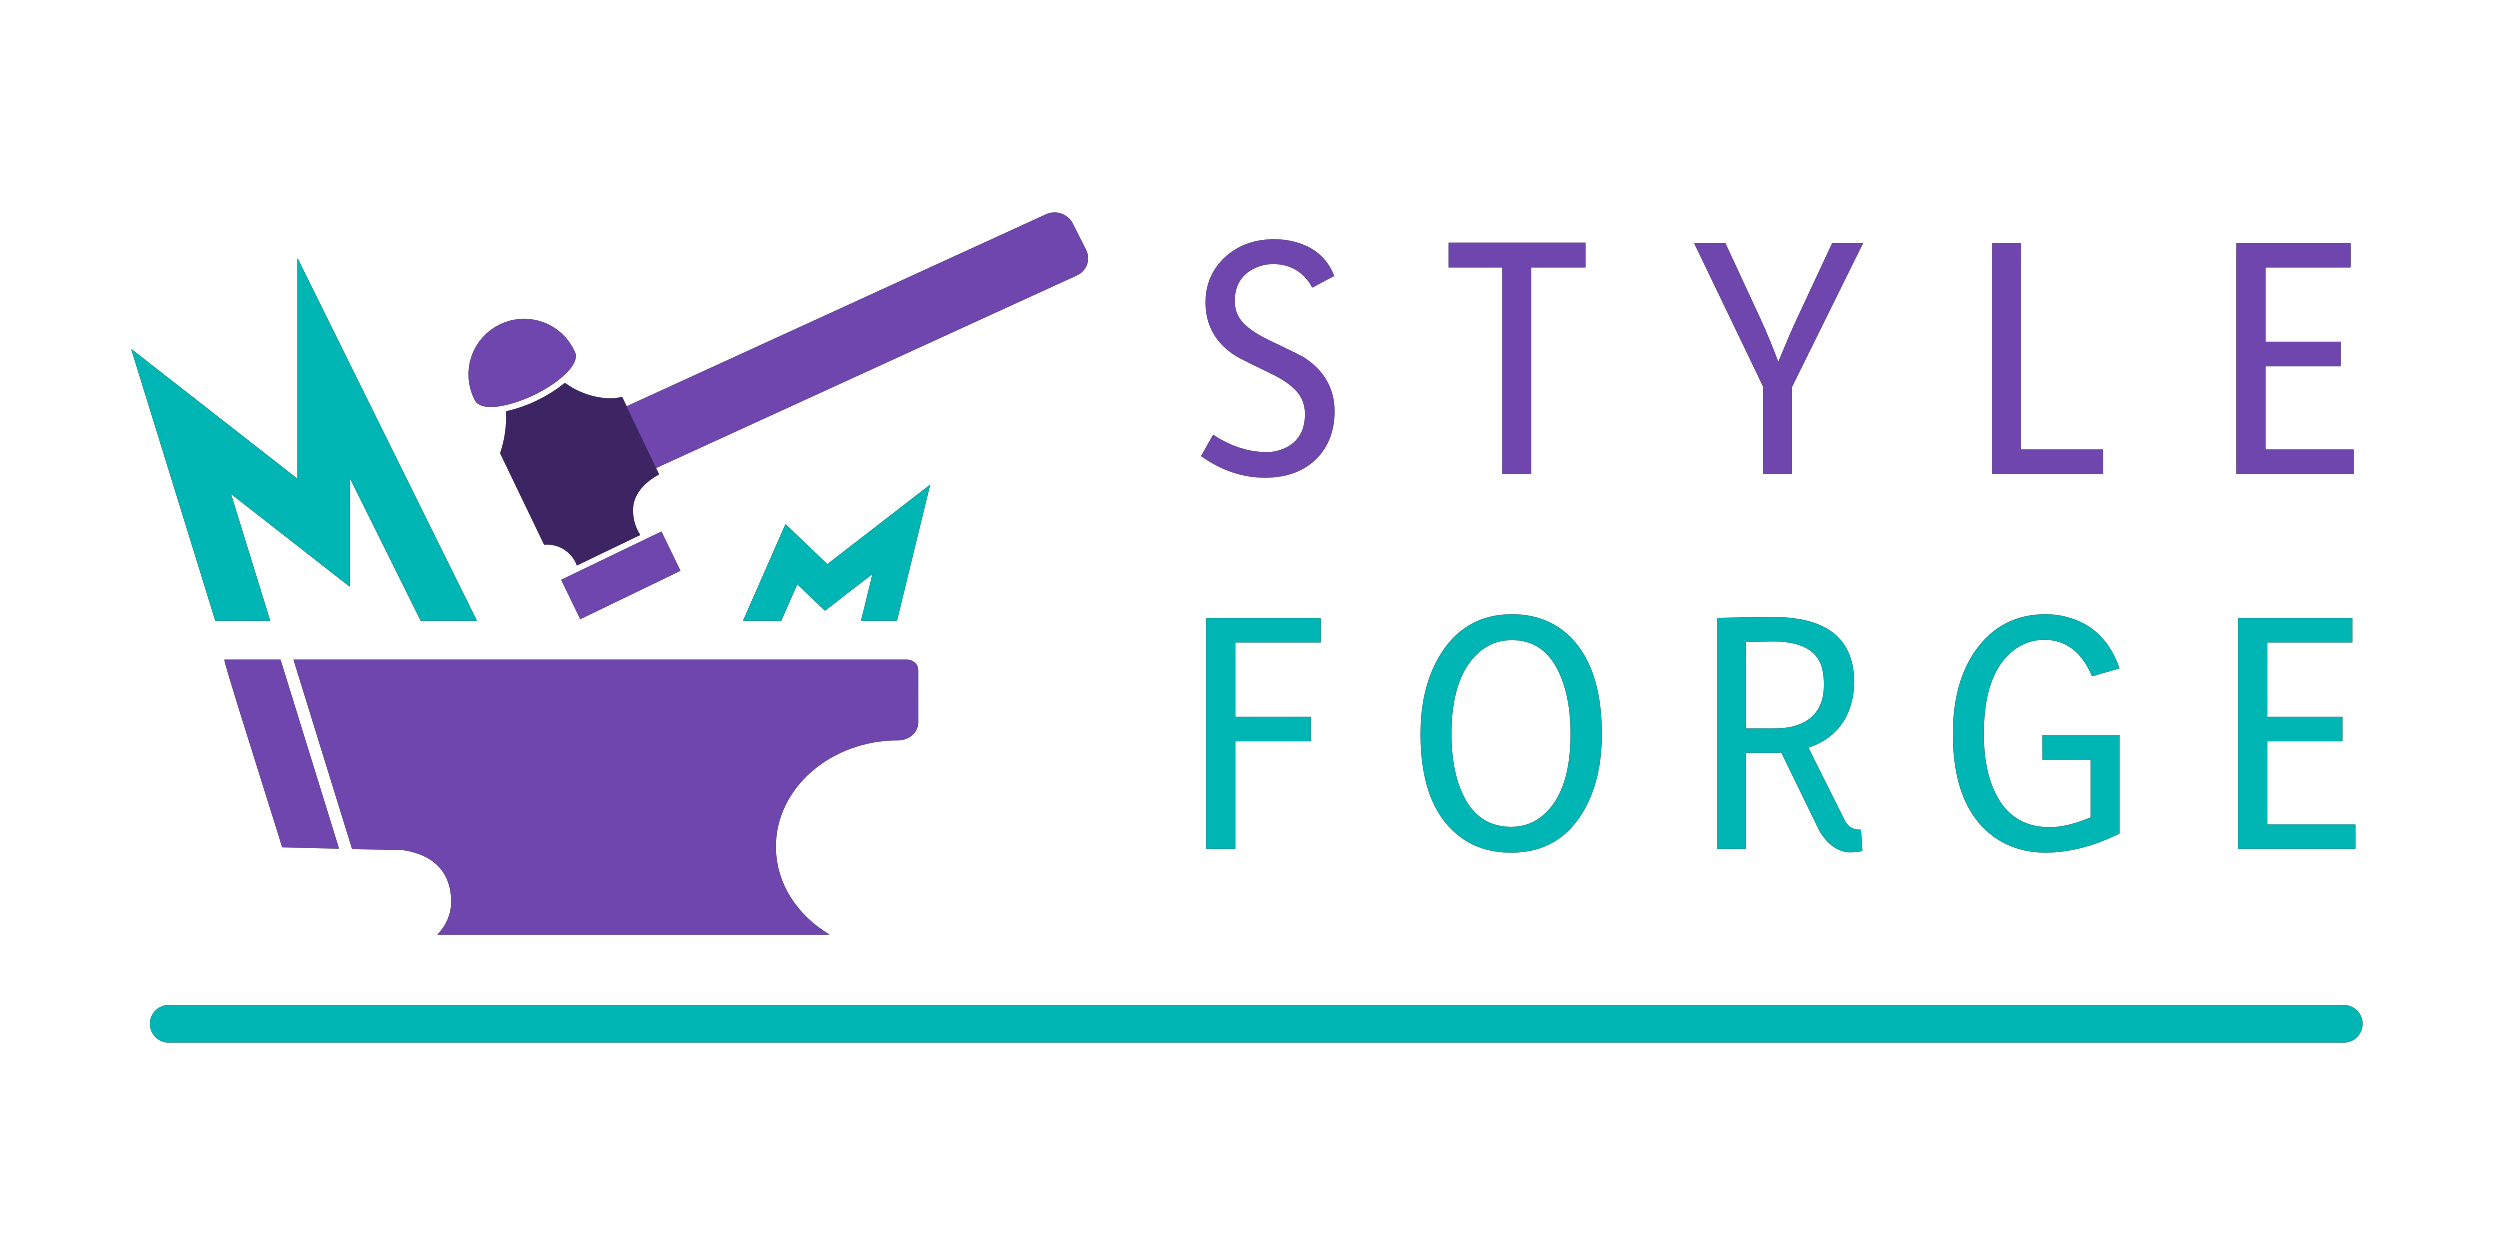 <svg width="400" height="200" viewBox="0 0 400 200" fill="none" xmlns="http://www.w3.org/2000/svg">
<path d="M213.516 65.857C213.516 62.138 211.839 59.221 208.484 57.107C207.901 56.779 206.078 55.886 203.016 54.427C200.354 53.151 198.695 51.82 198.039 50.435C197.711 49.742 197.547 48.995 197.547 48.193C197.547 45.677 198.622 43.909 200.773 42.888C201.685 42.451 202.651 42.232 203.672 42.232C206.151 42.232 208.102 43.234 209.523 45.24C209.669 45.495 209.815 45.75 209.961 46.005L213.461 44.146C212.294 41.156 209.997 39.297 206.57 38.568C205.695 38.386 204.802 38.294 203.891 38.294C200.5 38.294 197.729 39.388 195.578 41.576C193.792 43.435 192.898 45.695 192.898 48.357C192.898 52.076 194.539 54.956 197.82 56.998C198.367 57.326 200.154 58.219 203.18 59.677C205.878 60.953 207.573 62.32 208.266 63.779C208.63 64.544 208.813 65.365 208.812 66.24C208.812 68.938 207.701 70.779 205.477 71.763C204.602 72.164 203.635 72.365 202.578 72.365C199.698 72.328 196.872 71.398 194.102 69.576L192.188 72.966C195.396 75.263 198.805 76.412 202.414 76.412C206.352 76.412 209.359 75.099 211.438 72.474C212.823 70.651 213.516 68.445 213.516 65.857Z" fill="#212121"/>
<path d="M231.792 38.841V42.779H240.378V75.81H244.972V42.779H253.667V38.841H231.792Z" fill="#212121"/>
<path d="M286.709 75.81V61.919L298.084 38.896L293.163 38.896L287.475 51.091C286.928 52.221 285.944 54.5 284.522 57.927C283.72 55.74 282.772 53.443 281.678 51.036L276.045 38.896H271.069L282.116 61.865V75.81H286.709Z" fill="#212121"/>
<path d="M336.486 75.81V71.927H323.361V38.896H318.767V75.81H336.486Z" fill="#212121"/>
<path d="M376.583 71.927H362.473V58.583H374.505V54.701H362.473V42.779H376.091V38.896H357.825V75.81H376.583V71.927Z" fill="#212121"/>
<path d="M211.312 98.896H192.992V135.81H197.641V118.583H209.727V114.701H197.641V102.779H211.312V98.896Z" fill="#212121"/>
<path d="M256.281 117.435C256.281 110.07 254.422 104.729 250.703 101.412C248.333 99.333 245.398 98.294 241.898 98.294C236.758 98.294 232.856 100.591 230.195 105.185C228.263 108.539 227.297 112.622 227.297 117.435C227.297 124.945 229.247 130.305 233.148 133.513C235.481 135.445 238.362 136.412 241.789 136.412C247.112 136.412 251.067 134.024 253.656 129.247C255.406 126.003 256.281 122.065 256.281 117.435ZM232.218 117.435C232.218 111.638 233.549 107.409 236.211 104.747C237.815 103.18 239.711 102.396 241.898 102.396C245.872 102.396 248.625 104.729 250.156 109.396C250.922 111.693 251.304 114.372 251.304 117.435C251.304 123.414 249.919 127.68 247.148 130.232C245.653 131.617 243.867 132.31 241.789 132.31C237.669 132.31 234.843 129.958 233.312 125.255C232.583 122.995 232.218 120.388 232.218 117.435Z" fill="#212121"/>
<path d="M279.32 135.81V120.443H283.859C284.369 120.443 284.752 120.425 285.007 120.388L291.132 132.966C292.408 135.117 293.994 136.247 295.89 136.357C296.692 136.357 297.385 136.284 297.968 136.138L297.749 132.747H297.257C296.309 132.675 295.598 132.164 295.124 131.216L289.328 119.622C293.119 118.346 295.453 115.813 296.328 112.021C296.546 111.073 296.656 110.07 296.656 109.013C296.583 102.195 292.299 98.768 283.804 98.732C280.523 98.732 277.497 98.787 274.726 98.896V135.81H279.32ZM283.695 102.615C287.997 102.615 290.585 103.945 291.46 106.607C291.716 107.445 291.843 108.43 291.843 109.56C291.843 113.315 290.038 115.576 286.429 116.341C285.663 116.487 284.807 116.56 283.859 116.56H279.32V102.724C281.143 102.651 282.601 102.615 283.695 102.615Z" fill="#212121"/>
<path d="M339.108 133.349V117.599H326.804V121.537H334.515V130.779C332.036 131.836 329.848 132.365 327.952 132.365C323.541 132.365 320.478 130.177 318.765 125.802C317.853 123.469 317.397 120.68 317.397 117.435C317.397 111.018 318.965 106.57 322.101 104.091C323.595 102.925 325.291 102.341 327.187 102.341C330.614 102.414 333.129 104.365 334.733 108.193L339.108 106.935C337.577 102.524 334.77 99.789 330.687 98.732C329.593 98.44 328.463 98.294 327.296 98.294C322.556 98.294 318.819 100.227 316.085 104.091C313.679 107.518 312.476 111.966 312.476 117.435C312.476 125.237 314.663 130.724 319.038 133.896C321.371 135.573 324.161 136.412 327.405 136.412C331.197 136.375 335.098 135.354 339.108 133.349Z" fill="#212121"/>
<path d="M376.858 131.927H362.749V118.583H374.78V114.701H362.749V102.779H376.366V98.896H358.1V135.81H376.858V131.927Z" fill="#212121"/>
<path d="M36.938 79.002L55.968 93.869V76.462L67.32 99.324H76.293L47.601 41.312V76.621L21 55.845L34.456 99.324H43.225L36.938 79.002Z" fill="#212121"/>
<path d="M127.563 93.466L131.987 97.706L139.612 91.812L137.781 99.323H143.506L148.808 77.569L132.369 90.275L125.685 83.873L118.895 99.324H124.988L127.563 93.466Z" fill="#212121"/>
<path d="M100.03 65.124L104.971 74.872L172.326 44.038C173.078 43.694 173.65 43.07 173.917 42.305C174.185 41.539 174.126 40.696 173.753 39.957L171.632 35.764C171.257 35.03 170.602 34.462 169.809 34.185C169.016 33.908 168.15 33.943 167.4 34.284L100.03 65.124Z" fill="#212121"/>
<path d="M90.388 61.266C89.006 62.39 87.493 63.343 85.883 64.107C84.319 64.865 82.672 65.439 80.976 65.815C81.087 68.09 80.766 70.365 80.031 72.519L87.067 87.142C88.184 87.041 89.303 87.311 90.25 87.911C91.198 88.511 91.92 89.408 92.305 90.462L102.422 85.588C101.499 84.166 101.114 82.461 101.336 80.78C101.684 78.833 103.061 77.204 105.438 75.892L99.53 63.495C97.349 64.186 93.292 63.467 90.388 61.266Z" fill="#212121"/>
<path d="M92.849 99.053L108.859 91.317L105.826 85.053L89.801 92.772L92.849 99.053Z" fill="#212121"/>
<path d="M91.969 56.291C90.991 54.098 89.167 52.394 86.912 51.567C84.657 50.74 82.163 50.861 79.999 51.903C77.835 52.944 76.185 54.817 75.424 57.095C74.663 59.373 74.856 61.862 75.96 63.995C76.915 65.977 81.546 65.055 85.43 63.193C89.312 61.331 92.927 58.265 91.969 56.291Z" fill="#212121"/>
<path fill-rule="evenodd" clip-rule="evenodd" d="M56.343 135.832C59.945 135.921 63.151 135.996 63.668 135.996H64.407C69.628 136.745 72.206 139.763 72.206 144.293C72.206 146.293 71.367 148.124 69.985 149.549H132.735C127.549 146.483 124.127 141.325 124.127 135.471C124.127 126.076 132.911 118.437 143.718 118.437C145.477 118.437 146.908 117.164 146.908 115.58L146.907 107.182C146.908 106.279 146.091 105.549 145.085 105.549L145.086 105.55H46.97L56.343 135.832ZM44.877 105.55H35.907C35.907 106.144 39.617 117.907 42.356 126.593C43.733 130.958 44.864 134.546 45.157 135.549C45.157 135.549 49.66 135.666 54.233 135.78L44.877 105.55Z" fill="#212121"/>
<path fill-rule="evenodd" clip-rule="evenodd" d="M24 163.81C24 162.153 25.343 160.81 27 160.81H375C376.657 160.81 378 162.153 378 163.81C378 165.467 376.657 166.81 375 166.81H27C25.343 166.81 24 165.467 24 163.81Z" fill="#212121"/>
<path d="M213.516 65.857C213.516 62.138 211.839 59.221 208.484 57.107C207.901 56.779 206.078 55.886 203.016 54.427C200.354 53.151 198.695 51.82 198.039 50.435C197.711 49.742 197.547 48.995 197.547 48.193C197.547 45.677 198.622 43.909 200.773 42.888C201.685 42.451 202.651 42.232 203.672 42.232C206.151 42.232 208.102 43.234 209.523 45.24C209.669 45.495 209.815 45.75 209.961 46.005L213.461 44.146C212.294 41.156 209.997 39.297 206.57 38.568C205.695 38.386 204.802 38.294 203.891 38.294C200.5 38.294 197.729 39.388 195.578 41.576C193.792 43.435 192.898 45.695 192.898 48.357C192.898 52.076 194.539 54.956 197.82 56.998C198.367 57.326 200.154 58.219 203.18 59.677C205.878 60.953 207.573 62.32 208.266 63.779C208.63 64.544 208.813 65.365 208.812 66.24C208.812 68.938 207.701 70.779 205.477 71.763C204.602 72.164 203.635 72.365 202.578 72.365C199.698 72.328 196.872 71.398 194.102 69.576L192.188 72.966C195.396 75.263 198.805 76.412 202.414 76.412C206.352 76.412 209.359 75.099 211.438 72.474C212.823 70.651 213.516 68.445 213.516 65.857Z" fill="#6E46AE"/>
<path d="M231.792 38.841V42.779H240.378V75.81H244.972V42.779H253.667V38.841H231.792Z" fill="#6E46AE"/>
<path d="M286.709 75.81V61.919L298.084 38.896L293.163 38.896L287.475 51.091C286.928 52.221 285.944 54.5 284.522 57.927C283.72 55.74 282.772 53.443 281.678 51.036L276.045 38.896H271.069L282.116 61.865V75.81H286.709Z" fill="#6E46AE"/>
<path d="M336.486 75.81V71.927H323.361V38.896H318.767V75.81H336.486Z" fill="#6E46AE"/>
<path d="M376.583 71.927H362.473V58.583H374.505V54.701H362.473V42.779H376.091V38.896H357.825V75.81H376.583V71.927Z" fill="#6E46AE"/>
<path d="M211.312 98.896H192.992V135.81H197.641V118.583H209.727V114.701H197.641V102.779H211.312V98.896Z" fill="#00B6B4"/>
<path d="M256.281 117.435C256.281 110.07 254.422 104.729 250.703 101.412C248.333 99.333 245.398 98.294 241.898 98.294C236.758 98.294 232.856 100.591 230.195 105.185C228.263 108.539 227.297 112.622 227.297 117.435C227.297 124.945 229.247 130.305 233.148 133.513C235.481 135.445 238.362 136.412 241.789 136.412C247.112 136.412 251.067 134.024 253.656 129.247C255.406 126.003 256.281 122.065 256.281 117.435ZM232.218 117.435C232.218 111.638 233.549 107.409 236.211 104.747C237.815 103.18 239.711 102.396 241.898 102.396C245.872 102.396 248.625 104.729 250.156 109.396C250.922 111.693 251.304 114.372 251.304 117.435C251.304 123.414 249.919 127.68 247.148 130.232C245.653 131.617 243.867 132.31 241.789 132.31C237.669 132.31 234.843 129.958 233.312 125.255C232.583 122.995 232.218 120.388 232.218 117.435Z" fill="#00B6B4"/>
<path d="M279.32 135.81V120.443H283.859C284.369 120.443 284.752 120.425 285.007 120.388L291.132 132.966C292.408 135.117 293.994 136.247 295.89 136.357C296.692 136.357 297.385 136.284 297.968 136.138L297.749 132.747H297.257C296.309 132.675 295.598 132.164 295.124 131.216L289.328 119.622C293.119 118.346 295.453 115.813 296.328 112.021C296.546 111.073 296.656 110.07 296.656 109.013C296.583 102.195 292.299 98.768 283.804 98.732C280.523 98.732 277.497 98.787 274.726 98.896V135.81H279.32ZM283.695 102.615C287.997 102.615 290.585 103.945 291.46 106.607C291.716 107.445 291.843 108.43 291.843 109.56C291.843 113.315 290.038 115.576 286.429 116.341C285.663 116.487 284.807 116.56 283.859 116.56H279.32V102.724C281.143 102.651 282.601 102.615 283.695 102.615Z" fill="#00B6B4"/>
<path d="M339.108 133.349V117.599H326.804V121.537H334.515V130.779C332.036 131.836 329.848 132.365 327.952 132.365C323.541 132.365 320.478 130.177 318.765 125.802C317.853 123.469 317.397 120.68 317.397 117.435C317.397 111.018 318.965 106.57 322.101 104.091C323.595 102.925 325.291 102.341 327.187 102.341C330.614 102.414 333.129 104.365 334.733 108.193L339.108 106.935C337.577 102.524 334.77 99.789 330.687 98.732C329.593 98.44 328.463 98.294 327.296 98.294C322.556 98.294 318.819 100.227 316.085 104.091C313.679 107.518 312.476 111.966 312.476 117.435C312.476 125.237 314.663 130.724 319.038 133.896C321.371 135.573 324.161 136.412 327.405 136.412C331.197 136.375 335.098 135.354 339.108 133.349Z" fill="#00B6B4"/>
<path d="M376.858 131.927H362.749V118.583H374.78V114.701H362.749V102.779H376.366V98.896H358.1V135.81H376.858V131.927Z" fill="#00B6B4"/>
<path d="M36.938 79.002L55.968 93.869V76.462L67.32 99.324H76.293L47.601 41.312V76.621L21 55.845L34.456 99.324H43.225L36.938 79.002Z" fill="#00B6B4"/>
<path d="M127.563 93.466L131.987 97.706L139.612 91.812L137.781 99.323H143.506L148.808 77.569L132.369 90.275L125.685 83.873L118.895 99.324H124.988L127.563 93.466Z" fill="#00B6B4"/>
<path d="M100.03 65.124L104.971 74.872L172.326 44.038C173.078 43.694 173.65 43.07 173.917 42.305C174.185 41.539 174.126 40.696 173.753 39.957L171.632 35.764C171.257 35.03 170.602 34.462 169.809 34.185C169.016 33.908 168.15 33.943 167.4 34.284L100.03 65.124Z" fill="#6E46AE"/>
<path d="M90.388 61.266C89.006 62.39 87.493 63.343 85.883 64.107C84.319 64.865 82.672 65.439 80.976 65.815C81.087 68.09 80.766 70.365 80.031 72.519L87.067 87.142C88.184 87.041 89.303 87.311 90.25 87.911C91.198 88.511 91.92 89.408 92.305 90.462L102.422 85.588C101.499 84.166 101.114 82.461 101.336 80.78C101.684 78.833 103.061 77.204 105.438 75.892L99.53 63.495C97.349 64.186 93.292 63.467 90.388 61.266Z" fill="#3D2462"/>
<path d="M92.849 99.053L108.859 91.317L105.826 85.053L89.801 92.772L92.849 99.053Z" fill="#6E46AE"/>
<path d="M91.969 56.291C90.991 54.098 89.167 52.394 86.912 51.567C84.657 50.74 82.163 50.861 79.999 51.903C77.835 52.944 76.185 54.817 75.424 57.095C74.663 59.373 74.856 61.862 75.96 63.995C76.915 65.977 81.546 65.055 85.43 63.193C89.312 61.331 92.927 58.265 91.969 56.291Z" fill="#6E46AE"/>
<path fill-rule="evenodd" clip-rule="evenodd" d="M56.343 135.832C59.945 135.921 63.151 135.996 63.668 135.996H64.407C69.628 136.745 72.206 139.763 72.206 144.293C72.206 146.293 71.367 148.124 69.985 149.549H132.735C127.549 146.483 124.127 141.325 124.127 135.471C124.127 126.076 132.911 118.437 143.718 118.437C145.477 118.437 146.908 117.164 146.908 115.58L146.907 107.182C146.908 106.279 146.091 105.549 145.085 105.549L145.086 105.55H46.97L56.343 135.832ZM44.877 105.55H35.907C35.907 106.144 39.617 117.907 42.356 126.593C43.733 130.958 44.864 134.546 45.157 135.549C45.157 135.549 49.66 135.666 54.233 135.78L44.877 105.55Z" fill="#6E46AE"/>
<path fill-rule="evenodd" clip-rule="evenodd" d="M24 163.81C24 162.153 25.343 160.81 27 160.81H375C376.657 160.81 378 162.153 378 163.81C378 165.467 376.657 166.81 375 166.81H27C25.343 166.81 24 165.467 24 163.81Z" fill="#00B6B4"/>
</svg>
